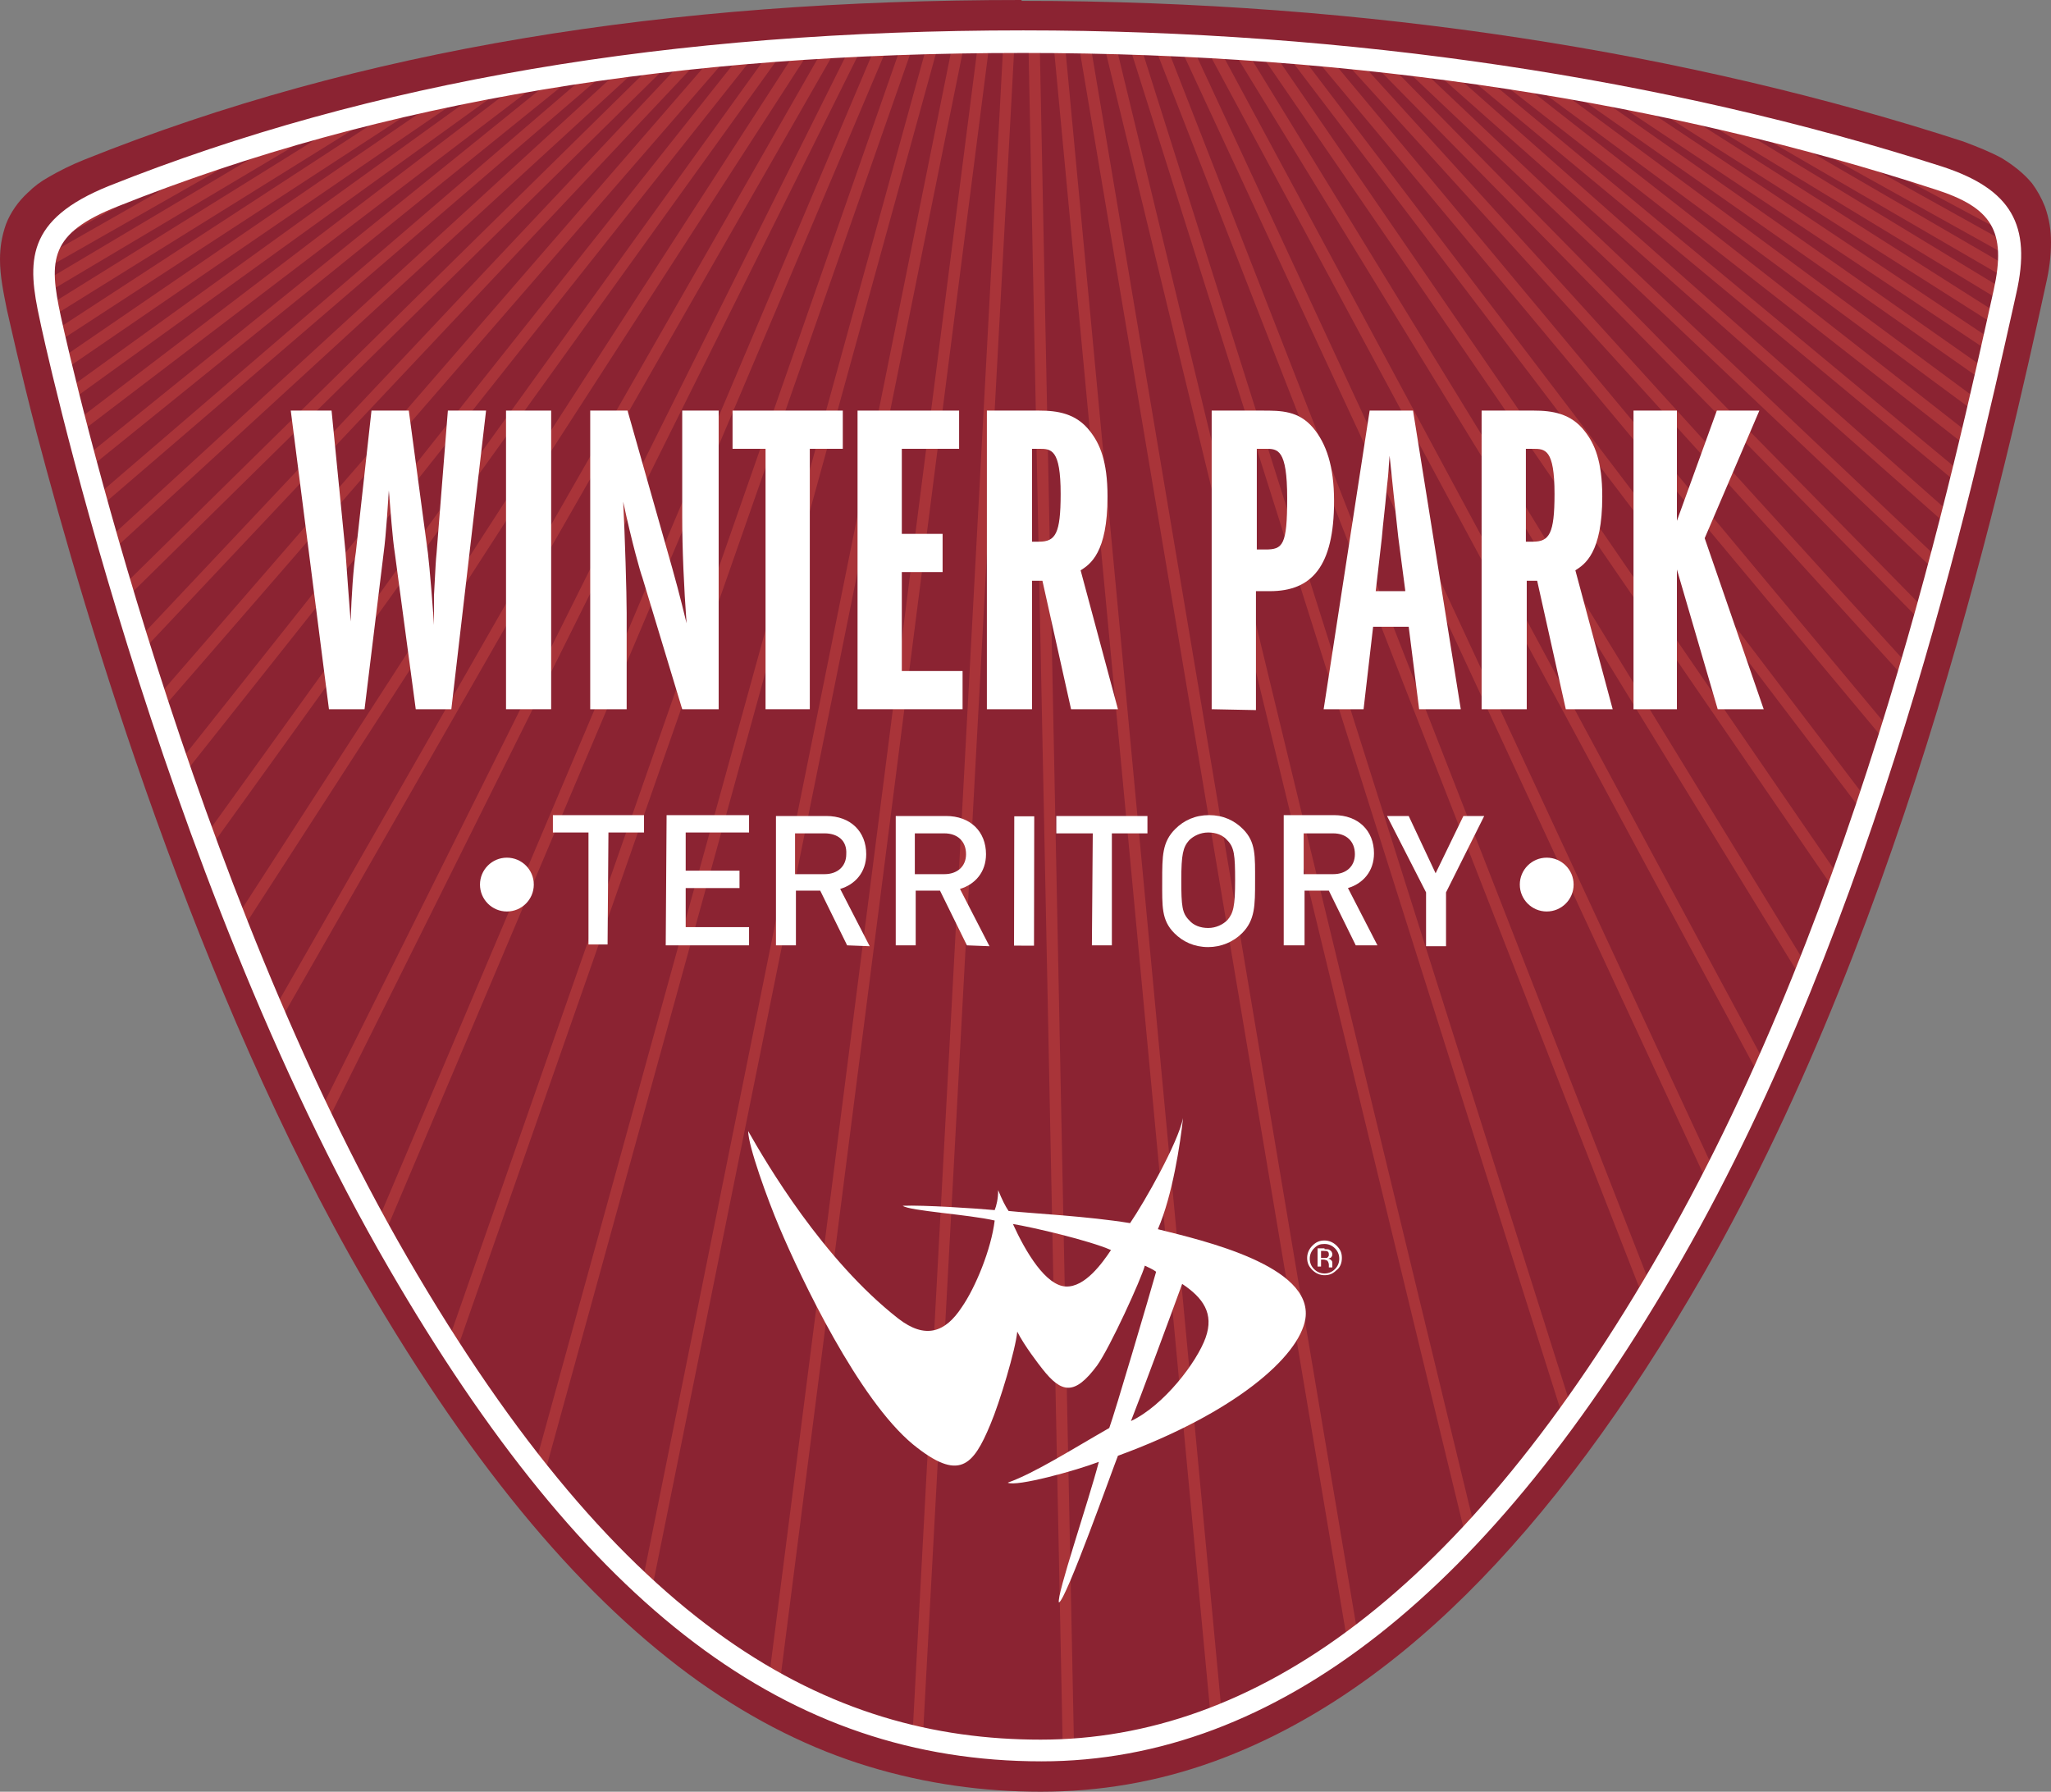 <?xml version="1.0" encoding="utf-8"?>
<!-- Generator: Adobe Illustrator 21.1.0, SVG Export Plug-In . SVG Version: 6.00 Build 0)  -->
<svg version="1.1" id="Layer_1" xmlns="http://www.w3.org/2000/svg" xmlns:xlink="http://www.w3.org/1999/xlink" x="0px" y="0px"
	 viewBox="0 0 236.3 206.4" style="enable-background:new 0 0 236.3 206.4;" xml:space="preserve">
<rect x="0" y="0" width="236.3" height="206.4" fill="#808080" stroke="none"/>
<style type="text/css">
	.st0{fill:#8B2332;}
	.st1{clip-path:url(#SVGID_2_);fill:#A93439;}
	.st2{clip-path:url(#SVGID_4_);fill:#A93439;}
	.st3{clip-path:url(#SVGID_6_);fill:#A93439;}
	.st4{clip-path:url(#SVGID_8_);fill:#A93439;}
	.st5{clip-path:url(#SVGID_10_);fill:#A93439;}
	.st6{clip-path:url(#SVGID_12_);fill:#A93439;}
	.st7{clip-path:url(#SVGID_14_);fill:#A93439;}
	.st8{clip-path:url(#SVGID_16_);fill:#A93439;}
	.st9{clip-path:url(#SVGID_18_);fill:#A93439;}
	.st10{clip-path:url(#SVGID_20_);fill:#A93439;}
	.st11{clip-path:url(#SVGID_22_);fill:#A93439;}
	.st12{clip-path:url(#SVGID_24_);fill:#A93439;}
	.st13{clip-path:url(#SVGID_26_);fill:#A93439;}
	.st14{clip-path:url(#SVGID_28_);fill:#A93439;}
	.st15{clip-path:url(#SVGID_30_);fill:#A93439;}
	.st16{clip-path:url(#SVGID_32_);fill:#A93439;}
	.st17{clip-path:url(#SVGID_34_);fill:#A93439;}
	.st18{clip-path:url(#SVGID_36_);fill:#A93439;}
	.st19{clip-path:url(#SVGID_38_);fill:#A93439;}
	.st20{clip-path:url(#SVGID_40_);fill:#A93439;}
	.st21{clip-path:url(#SVGID_42_);fill:#A93439;}
	.st22{clip-path:url(#SVGID_44_);fill:#A93439;}
	.st23{clip-path:url(#SVGID_46_);fill:#A93439;}
	.st24{clip-path:url(#SVGID_48_);fill:#A93439;}
	.st25{clip-path:url(#SVGID_50_);fill:#A93439;}
	.st26{clip-path:url(#SVGID_52_);fill:#A93439;}
	.st27{clip-path:url(#SVGID_54_);fill:#A93439;}
	.st28{clip-path:url(#SVGID_56_);fill:#A93439;}
	.st29{clip-path:url(#SVGID_58_);fill:#A93439;}
	.st30{clip-path:url(#SVGID_60_);fill:#A93439;}
	.st31{clip-path:url(#SVGID_62_);fill:#A93439;}
	.st32{clip-path:url(#SVGID_64_);fill:#A93439;}
	.st33{clip-path:url(#SVGID_66_);fill:#A93439;}
	.st34{clip-path:url(#SVGID_68_);fill:#A93439;}
	.st35{clip-path:url(#SVGID_70_);fill:#A93439;}
	.st36{clip-path:url(#SVGID_72_);fill:#A93439;}
	.st37{clip-path:url(#SVGID_74_);fill:#A93439;}
	.st38{clip-path:url(#SVGID_76_);fill:#A93439;}
	.st39{clip-path:url(#SVGID_78_);fill:#A93439;}
	.st40{clip-path:url(#SVGID_80_);fill:#A93439;}
	.st41{clip-path:url(#SVGID_82_);fill:#A93439;}
	.st42{clip-path:url(#SVGID_84_);fill:#A93439;}
	.st43{clip-path:url(#SVGID_86_);fill:#A93439;}
	.st44{clip-path:url(#SVGID_88_);fill:#A93439;}
	.st45{clip-path:url(#SVGID_90_);fill:#A93439;}
	.st46{clip-path:url(#SVGID_92_);fill:#A93439;}
	.st47{clip-path:url(#SVGID_94_);fill:#A93439;}
	.st48{clip-path:url(#SVGID_96_);fill:#A93439;}
	.st49{clip-path:url(#SVGID_98_);fill:#A93439;}
	.st50{clip-path:url(#SVGID_100_);fill:#A93439;}
	.st51{clip-path:url(#SVGID_102_);fill:#A93439;}
	.st52{clip-path:url(#SVGID_104_);fill:#A93439;}
	.st53{clip-path:url(#SVGID_106_);fill:#A93439;}
	.st54{clip-path:url(#SVGID_108_);fill:#A93439;}
	.st55{clip-path:url(#SVGID_110_);fill:#A93439;}
	.st56{clip-path:url(#SVGID_112_);fill:#A93439;}
	.st57{fill:#FFFFFF;}
</style>
<g>
	<g>
		<path class="st0" d="M117.5,3.9c39.7,0,76.3,5.9,107.3,16c6.7,2.2,8.5,4.9,7,11.8c-4.5,20.2-15.7,72.1-39,112.9
			c-23.4,40.8-48.1,57.8-73.2,57.8S70.5,189.5,45,145.6C19.6,101.7,5.7,41.4,4.3,34.8c-1.4-6.5-1.4-9.6,6.6-12.8
			C42.2,9.5,77,3.9,117.5,3.9z"/>
		<path class="st0" d="M117.5,3.9v3.9c39.3,0,75.5,5.9,106.1,15.8c1.2,0.4,2.1,0.8,2.8,1.1c0.5,0.3,0.9,0.5,1.1,0.7
			c0.4,0.3,0.5,0.5,0.7,0.8c0.1,0.3,0.2,0.7,0.2,1.5s-0.1,1.8-0.4,3.2v0.2v-0.2c-2.3,10.1-6.2,28-12.4,48.4
			c-6.2,20.4-14.8,43.3-26.2,63.3c-11.5,20.1-23.2,34.1-34.9,43c-5.8,4.5-11.7,7.7-17.5,9.8c-5.8,2.1-11.6,3.1-17.4,3.1
			c-5.9,0-11.7-0.8-17.5-2.5c-8.7-2.7-17.3-7.6-26.2-16s-18.1-20.1-27.5-36.4l0,0C35.9,122,26.1,96.2,19.4,75
			c-3.4-10.6-6-20.1-7.9-27.3S8.5,35.5,8.2,34v-0.1V34c-0.4-1.9-0.6-3.3-0.6-4.2c0-0.6,0.1-0.9,0.1-1.1c0.1-0.2,0.1-0.3,0.3-0.5
			c0.2-0.3,0.6-0.6,1.3-1.1c0.7-0.5,1.8-1,3.2-1.6l0,0C43.3,13.2,77.6,7.7,117.7,7.7V3.9V0C76.9,0,41.6,5.6,9.7,18.4l0,0
			c-1.5,0.6-2.9,1.3-4.1,2c-0.9,0.5-1.7,1.1-2.4,1.8c-1.1,1-2,2.3-2.5,3.6C0.2,27.2,0,28.5,0,29.9c0,1.9,0.4,3.8,0.8,5.8l0,0
			c0.4,1.7,1.5,6.8,3.4,14.1c2.9,11,7.5,27.1,13.8,44.6s14.3,36.5,24,53.2l0,0c12.9,22.2,25.6,36.9,38.5,46.1
			c6.5,4.6,13,7.8,19.6,9.8s13.2,2.9,19.8,2.9c6.7,0,13.4-1.1,20-3.5c9.9-3.6,19.6-9.9,29-19.2c9.4-9.3,18.5-21.5,27.4-37
			c11.9-20.8,20.6-44.2,26.9-64.9c6.3-20.8,10.3-38.9,12.5-49l0,0c0.4-1.7,0.6-3.3,0.6-4.9c0-1.4-0.2-2.7-0.7-4.1
			c-0.4-1-0.9-1.9-1.5-2.7c-1-1.2-2.2-2.1-3.5-2.9c-1.3-0.7-2.8-1.3-4.4-1.9C194.8,6.1,157.8,0.1,117.7,0.1v3.8H117.5z"/>
		<g>
			<g>
				<defs>
					<path id="SVGID_1_" d="M117.9,5.1c39.4,0,75.7,5.9,106.5,15.9c6.6,2.2,8.5,4.9,6.9,11.8c-4.5,20.1-15.6,71.6-38.7,112
						c-23.2,40.4-47.7,57.4-72.6,57.4s-48.8-12.8-74-56.3C20.8,102.2,6.9,42.4,5.5,35.9c-1.4-6.6-1.3-9.6,6.6-12.8
						C43.2,10.6,77.8,5.1,117.9,5.1z"/>
				</defs>
				<clipPath id="SVGID_2_">
					<use xlink:href="#SVGID_1_"  style="overflow:visible;"/>
				</clipPath>
				<polyline class="st1" points="118,-34.7 -371.2,201.6 -370.7,202.7 118.6,-33.6 				"/>
			</g>
			<g>
				<defs>
					<path id="SVGID_3_" d="M117.9,5.1c39.4,0,75.7,5.9,106.5,15.9c6.6,2.2,8.5,4.9,6.9,11.8c-4.5,20.1-15.6,71.6-38.7,112
						c-23.2,40.4-47.7,57.4-72.6,57.4s-48.8-12.8-74-56.3C20.8,102.2,6.9,42.4,5.5,35.9c-1.4-6.6-1.3-9.6,6.6-12.8
						C43.2,10.6,77.8,5.1,117.9,5.1z"/>
				</defs>
				<clipPath id="SVGID_4_">
					<use xlink:href="#SVGID_3_"  style="overflow:visible;"/>
				</clipPath>
				<polyline class="st2" points="118,-34.7 -353.6,203.7 -353,204.9 118.6,-33.6 				"/>
			</g>
			<g>
				<defs>
					<path id="SVGID_5_" d="M117.9,5.1c39.4,0,75.7,5.9,106.5,15.9c6.6,2.2,8.5,4.9,6.9,11.8c-4.5,20.1-15.6,71.6-38.7,112
						c-23.2,40.4-47.7,57.4-72.6,57.4s-48.8-12.8-74-56.3C20.8,102.2,6.9,42.4,5.5,35.9c-1.4-6.6-1.3-9.6,6.6-12.8
						C43.2,10.6,77.8,5.1,117.9,5.1z"/>
				</defs>
				<clipPath id="SVGID_6_">
					<use xlink:href="#SVGID_5_"  style="overflow:visible;"/>
				</clipPath>
				<polyline class="st3" points="118,-34.7 -335.9,203.7 -335.3,204.8 118.6,-33.6 				"/>
			</g>
			<g>
				<defs>
					<path id="SVGID_7_" d="M117.9,5.1c39.4,0,75.7,5.9,106.5,15.9c6.6,2.2,8.5,4.9,6.9,11.8c-4.5,20.1-15.6,71.6-38.7,112
						c-23.2,40.4-47.7,57.4-72.6,57.4s-48.8-12.8-74-56.3C20.8,102.2,6.9,42.4,5.5,35.9c-1.4-6.6-1.3-9.6,6.6-12.8
						C43.2,10.6,77.8,5.1,117.9,5.1z"/>
				</defs>
				<clipPath id="SVGID_8_">
					<use xlink:href="#SVGID_7_"  style="overflow:visible;"/>
				</clipPath>
				<polyline class="st4" points="118,-34.7 -318.3,203.7 -317.7,204.8 118.6,-33.6 				"/>
			</g>
			<g>
				<defs>
					<path id="SVGID_9_" d="M117.9,5.1c39.4,0,75.7,5.9,106.5,15.9c6.6,2.2,8.5,4.9,6.9,11.8c-4.5,20.1-15.6,71.6-38.7,112
						c-23.2,40.4-47.7,57.4-72.6,57.4s-48.8-12.8-74-56.3C20.8,102.2,6.9,42.4,5.5,35.9c-1.4-6.6-1.3-9.6,6.6-12.8
						C43.2,10.6,77.8,5.1,117.9,5.1z"/>
				</defs>
				<clipPath id="SVGID_10_">
					<use xlink:href="#SVGID_9_"  style="overflow:visible;"/>
				</clipPath>
				<polyline class="st5" points="118,-34.7 -300.7,203.7 -300,204.8 118.6,-33.6 				"/>
			</g>
			<g>
				<defs>
					<path id="SVGID_11_" d="M117.9,5.1c39.4,0,75.7,5.9,106.5,15.9c6.6,2.2,8.5,4.9,6.9,11.8c-4.5,20.1-15.6,71.6-38.7,112
						c-23.2,40.4-47.7,57.4-72.6,57.4s-48.8-12.8-74-56.3C20.8,102.2,6.9,42.4,5.5,35.9c-1.4-6.6-1.3-9.6,6.6-12.8
						C43.2,10.6,77.8,5.1,117.9,5.1z"/>
				</defs>
				<clipPath id="SVGID_12_">
					<use xlink:href="#SVGID_11_"  style="overflow:visible;"/>
				</clipPath>
				<polyline class="st6" points="118,-34.7 -283,203.7 -282.4,204.8 118.7,-33.6 				"/>
			</g>
			<g>
				<defs>
					<path id="SVGID_13_" d="M117.9,5.1c39.4,0,75.7,5.9,106.5,15.9c6.6,2.2,8.5,4.9,6.9,11.8c-4.5,20.1-15.6,71.6-38.7,112
						c-23.2,40.4-47.7,57.4-72.6,57.4s-48.8-12.8-74-56.3C20.8,102.2,6.9,42.4,5.5,35.9c-1.4-6.6-1.3-9.6,6.6-12.8
						C43.2,10.6,77.8,5.1,117.9,5.1z"/>
				</defs>
				<clipPath id="SVGID_14_">
					<use xlink:href="#SVGID_13_"  style="overflow:visible;"/>
				</clipPath>
				<polyline class="st7" points="118,-34.7 -265.4,203.7 -264.7,204.8 118.7,-33.6 				"/>
			</g>
			<g>
				<defs>
					<path id="SVGID_15_" d="M117.9,5.1c39.4,0,75.7,5.9,106.5,15.9c6.6,2.2,8.5,4.9,6.9,11.8c-4.5,20.1-15.6,71.6-38.7,112
						c-23.2,40.4-47.7,57.4-72.6,57.4s-48.8-12.8-74-56.3C20.8,102.2,6.9,42.4,5.5,35.9c-1.4-6.6-1.3-9.6,6.6-12.8
						C43.2,10.6,77.8,5.1,117.9,5.1z"/>
				</defs>
				<clipPath id="SVGID_16_">
					<use xlink:href="#SVGID_15_"  style="overflow:visible;"/>
				</clipPath>
				<polyline class="st8" points="118,-34.7 -247.8,203.7 -247.1,204.8 118.7,-33.6 				"/>
			</g>
			<g>
				<defs>
					<path id="SVGID_17_" d="M117.9,5.1c39.4,0,75.7,5.9,106.5,15.9c6.6,2.2,8.5,4.9,6.9,11.8c-4.5,20.1-15.6,71.6-38.7,112
						c-23.2,40.4-47.7,57.4-72.6,57.4s-48.8-12.8-74-56.3C20.8,102.2,6.9,42.4,5.5,35.9c-1.4-6.6-1.3-9.6,6.6-12.8
						C43.2,10.6,77.8,5.1,117.9,5.1z"/>
				</defs>
				<clipPath id="SVGID_18_">
					<use xlink:href="#SVGID_17_"  style="overflow:visible;"/>
				</clipPath>
				<polyline class="st9" points="118,-34.7 -230.1,203.7 -229.4,204.8 118.7,-33.6 				"/>
			</g>
			<g>
				<defs>
					<path id="SVGID_19_" d="M117.9,5.1c39.4,0,75.7,5.9,106.5,15.9c6.6,2.2,8.5,4.9,6.9,11.8c-4.5,20.1-15.6,71.6-38.7,112
						c-23.2,40.4-47.7,57.4-72.6,57.4s-48.8-12.8-74-56.3C20.8,102.2,6.9,42.4,5.5,35.9c-1.4-6.6-1.3-9.6,6.6-12.8
						C43.2,10.6,77.8,5.1,117.9,5.1z"/>
				</defs>
				<clipPath id="SVGID_20_">
					<use xlink:href="#SVGID_19_"  style="overflow:visible;"/>
				</clipPath>
				<polyline class="st10" points="118,-34.7 -212.5,203.8 -211.7,204.8 118.7,-33.6 				"/>
			</g>
			<g>
				<defs>
					<path id="SVGID_21_" d="M117.9,5.1c39.4,0,75.7,5.9,106.5,15.9c6.6,2.2,8.5,4.9,6.9,11.8c-4.5,20.1-15.6,71.6-38.7,112
						c-23.2,40.4-47.7,57.4-72.6,57.4s-48.8-12.8-74-56.3C20.8,102.2,6.9,42.4,5.5,35.9c-1.4-6.6-1.3-9.6,6.6-12.8
						C43.2,10.6,77.8,5.1,117.9,5.1z"/>
				</defs>
				<clipPath id="SVGID_22_">
					<use xlink:href="#SVGID_21_"  style="overflow:visible;"/>
				</clipPath>
				<polyline class="st11" points="117.9,-34.7 -194.9,203.8 -194.1,204.8 118.7,-33.6 				"/>
			</g>
			<g>
				<defs>
					<path id="SVGID_23_" d="M117.9,5.1c39.4,0,75.7,5.9,106.5,15.9c6.6,2.2,8.5,4.9,6.9,11.8c-4.5,20.1-15.6,71.6-38.7,112
						c-23.2,40.4-47.7,57.4-72.6,57.4s-48.8-12.8-74-56.3C20.8,102.2,6.9,42.4,5.5,35.9c-1.4-6.6-1.3-9.6,6.6-12.8
						C43.2,10.6,77.8,5.1,117.9,5.1z"/>
				</defs>
				<clipPath id="SVGID_24_">
					<use xlink:href="#SVGID_23_"  style="overflow:visible;"/>
				</clipPath>
				<polyline class="st12" points="117.9,-34.7 -177.2,203.8 -176.4,204.8 118.7,-33.7 				"/>
			</g>
			<g>
				<defs>
					<path id="SVGID_25_" d="M117.9,5.1c39.4,0,75.7,5.9,106.5,15.9c6.6,2.2,8.5,4.9,6.9,11.8c-4.5,20.1-15.6,71.6-38.7,112
						c-23.2,40.4-47.7,57.4-72.6,57.4s-48.8-12.8-74-56.3C20.8,102.2,6.9,42.4,5.5,35.9c-1.4-6.6-1.3-9.6,6.6-12.8
						C43.2,10.6,77.8,5.1,117.9,5.1z"/>
				</defs>
				<clipPath id="SVGID_26_">
					<use xlink:href="#SVGID_25_"  style="overflow:visible;"/>
				</clipPath>
				<polyline class="st13" points="117.9,-34.6 -159.6,203.8 -158.8,204.8 118.7,-33.7 				"/>
			</g>
			<g>
				<defs>
					<path id="SVGID_27_" d="M117.9,5.1c39.4,0,75.7,5.9,106.5,15.9c6.6,2.2,8.5,4.9,6.9,11.8c-4.5,20.1-15.6,71.6-38.7,112
						c-23.2,40.4-47.7,57.4-72.6,57.4s-48.8-12.8-74-56.3C20.8,102.2,6.9,42.4,5.5,35.9c-1.4-6.6-1.3-9.6,6.6-12.8
						C43.2,10.6,77.8,5.1,117.9,5.1z"/>
				</defs>
				<clipPath id="SVGID_28_">
					<use xlink:href="#SVGID_27_"  style="overflow:visible;"/>
				</clipPath>
				<polyline class="st14" points="117.9,-34.6 -142,203.8 -141.1,204.8 118.8,-33.7 				"/>
			</g>
			<g>
				<defs>
					<path id="SVGID_29_" d="M117.9,5.1c39.4,0,75.7,5.9,106.5,15.9c6.6,2.2,8.5,4.9,6.9,11.8c-4.5,20.1-15.6,71.6-38.7,112
						c-23.2,40.4-47.7,57.4-72.6,57.4s-48.8-12.8-74-56.3C20.8,102.2,6.9,42.4,5.5,35.9c-1.4-6.6-1.3-9.6,6.6-12.8
						C43.2,10.6,77.8,5.1,117.9,5.1z"/>
				</defs>
				<clipPath id="SVGID_30_">
					<use xlink:href="#SVGID_29_"  style="overflow:visible;"/>
				</clipPath>
				<polyline class="st15" points="117.9,-34.6 -124.3,203.8 -123.4,204.7 118.8,-33.7 				"/>
			</g>
			<g>
				<defs>
					<path id="SVGID_31_" d="M117.9,5.1c39.4,0,75.7,5.9,106.5,15.9c6.6,2.2,8.5,4.9,6.9,11.8c-4.5,20.1-15.6,71.6-38.7,112
						c-23.2,40.4-47.7,57.4-72.6,57.4s-48.8-12.8-74-56.3C20.8,102.2,6.9,42.4,5.5,35.9c-1.4-6.6-1.3-9.6,6.6-12.8
						C43.2,10.6,77.8,5.1,117.9,5.1z"/>
				</defs>
				<clipPath id="SVGID_32_">
					<use xlink:href="#SVGID_31_"  style="overflow:visible;"/>
				</clipPath>
				<polyline class="st16" points="117.9,-34.6 -106.7,203.8 -105.8,204.7 118.8,-33.7 				"/>
			</g>
			<g>
				<defs>
					<path id="SVGID_33_" d="M117.9,5.1c39.4,0,75.7,5.9,106.5,15.9c6.6,2.2,8.5,4.9,6.9,11.8c-4.5,20.1-15.6,71.6-38.7,112
						c-23.2,40.4-47.7,57.4-72.6,57.4s-48.8-12.8-74-56.3C20.8,102.2,6.9,42.4,5.5,35.9c-1.4-6.6-1.3-9.6,6.6-12.8
						C43.2,10.6,77.8,5.1,117.9,5.1z"/>
				</defs>
				<clipPath id="SVGID_34_">
					<use xlink:href="#SVGID_33_"  style="overflow:visible;"/>
				</clipPath>
				<polyline class="st17" points="117.8,-34.6 -89.1,203.9 -88.1,204.7 118.8,-33.7 				"/>
			</g>
			<g>
				<defs>
					<path id="SVGID_35_" d="M117.9,5.1c39.4,0,75.7,5.9,106.5,15.9c6.6,2.2,8.5,4.9,6.9,11.8c-4.5,20.1-15.6,71.6-38.7,112
						c-23.2,40.4-47.7,57.4-72.6,57.4s-48.8-12.8-74-56.3C20.8,102.2,6.9,42.4,5.5,35.9c-1.4-6.6-1.3-9.6,6.6-12.8
						C43.2,10.6,77.8,5.1,117.9,5.1z"/>
				</defs>
				<clipPath id="SVGID_36_">
					<use xlink:href="#SVGID_35_"  style="overflow:visible;"/>
				</clipPath>
				<polyline class="st18" points="117.8,-34.6 -71.5,203.9 -70.5,204.7 118.8,-33.8 				"/>
			</g>
			<g>
				<defs>
					<path id="SVGID_37_" d="M117.9,5.1c39.4,0,75.7,5.9,106.5,15.9c6.6,2.2,8.5,4.9,6.9,11.8c-4.5,20.1-15.6,71.6-38.7,112
						c-23.2,40.4-47.7,57.4-72.6,57.4s-48.8-12.8-74-56.3C20.8,102.2,6.9,42.4,5.5,35.9c-1.4-6.6-1.3-9.6,6.6-12.8
						C43.2,10.6,77.8,5.1,117.9,5.1z"/>
				</defs>
				<clipPath id="SVGID_38_">
					<use xlink:href="#SVGID_37_"  style="overflow:visible;"/>
				</clipPath>
				<polyline class="st19" points="117.8,-34.5 -53.8,203.9 -52.8,204.7 118.8,-33.8 				"/>
			</g>
			<g>
				<defs>
					<path id="SVGID_39_" d="M117.9,5.1c39.4,0,75.7,5.9,106.5,15.9c6.6,2.2,8.5,4.9,6.9,11.8c-4.5,20.1-15.6,71.6-38.7,112
						c-23.2,40.4-47.7,57.4-72.6,57.4s-48.8-12.8-74-56.3C20.8,102.2,6.9,42.4,5.5,35.9c-1.4-6.6-1.3-9.6,6.6-12.8
						C43.2,10.6,77.8,5.1,117.9,5.1z"/>
				</defs>
				<clipPath id="SVGID_40_">
					<use xlink:href="#SVGID_39_"  style="overflow:visible;"/>
				</clipPath>
				<polyline class="st20" points="117.8,-34.5 -36.2,203.9 -35.1,204.6 118.9,-33.8 				"/>
			</g>
			<g>
				<defs>
					<path id="SVGID_41_" d="M117.9,5.1c39.4,0,75.7,5.9,106.5,15.9c6.6,2.2,8.5,4.9,6.9,11.8c-4.5,20.1-15.6,71.6-38.7,112
						c-23.2,40.4-47.7,57.4-72.6,57.4s-48.8-12.8-74-56.3C20.8,102.2,6.9,42.4,5.5,35.9c-1.4-6.6-1.3-9.6,6.6-12.8
						C43.2,10.6,77.8,5.1,117.9,5.1z"/>
				</defs>
				<clipPath id="SVGID_42_">
					<use xlink:href="#SVGID_41_"  style="overflow:visible;"/>
				</clipPath>
				<polyline class="st21" points="117.8,-34.5 -18.6,204 -17.5,204.6 118.9,-33.8 				"/>
			</g>
			<g>
				<defs>
					<path id="SVGID_43_" d="M117.9,5.1c39.4,0,75.7,5.9,106.5,15.9c6.6,2.2,8.5,4.9,6.9,11.8c-4.5,20.1-15.6,71.6-38.7,112
						c-23.2,40.4-47.7,57.4-72.6,57.4s-48.8-12.8-74-56.3C20.8,102.2,6.9,42.4,5.5,35.9c-1.4-6.6-1.3-9.6,6.6-12.8
						C43.2,10.6,77.8,5.1,117.9,5.1z"/>
				</defs>
				<clipPath id="SVGID_44_">
					<use xlink:href="#SVGID_43_"  style="overflow:visible;"/>
				</clipPath>
				<polyline class="st22" points="117.8,-34.4 -1,204 0.2,204.6 118.9,-33.9 				"/>
			</g>
			<g>
				<defs>
					<path id="SVGID_45_" d="M117.9,5.1c39.4,0,75.7,5.9,106.5,15.9c6.6,2.2,8.5,4.9,6.9,11.8c-4.5,20.1-15.6,71.6-38.7,112
						c-23.2,40.4-47.7,57.4-72.6,57.4s-48.8-12.8-74-56.3C20.8,102.2,6.9,42.4,5.5,35.9c-1.4-6.6-1.3-9.6,6.6-12.8
						C43.2,10.6,77.8,5.1,117.9,5.1z"/>
				</defs>
				<clipPath id="SVGID_46_">
					<use xlink:href="#SVGID_45_"  style="overflow:visible;"/>
				</clipPath>
				<polyline class="st23" points="117.7,-34.4 16.7,204 17.9,204.5 118.9,-33.9 				"/>
			</g>
			<g>
				<defs>
					<path id="SVGID_47_" d="M117.9,5.1c39.4,0,75.7,5.9,106.5,15.9c6.6,2.2,8.5,4.9,6.9,11.8c-4.5,20.1-15.6,71.6-38.7,112
						c-23.2,40.4-47.7,57.4-72.6,57.4s-48.8-12.8-74-56.3C20.8,102.2,6.9,42.4,5.5,35.9c-1.4-6.6-1.3-9.6,6.6-12.8
						C43.2,10.6,77.8,5.1,117.9,5.1z"/>
				</defs>
				<clipPath id="SVGID_48_">
					<use xlink:href="#SVGID_47_"  style="overflow:visible;"/>
				</clipPath>
				<polyline class="st24" points="117.7,-34.4 34.3,204.1 35.5,204.5 118.9,-33.9 				"/>
			</g>
			<g>
				<defs>
					<path id="SVGID_49_" d="M117.9,5.1c39.4,0,75.7,5.9,106.5,15.9c6.6,2.2,8.5,4.9,6.9,11.8c-4.5,20.1-15.6,71.6-38.7,112
						c-23.2,40.4-47.7,57.4-72.6,57.4s-48.8-12.8-74-56.3C20.8,102.2,6.9,42.4,5.5,35.9c-1.4-6.6-1.3-9.6,6.6-12.8
						C43.2,10.6,77.8,5.1,117.9,5.1z"/>
				</defs>
				<clipPath id="SVGID_50_">
					<use xlink:href="#SVGID_49_"  style="overflow:visible;"/>
				</clipPath>
				<polyline class="st25" points="117.7,-34.3 51.9,204.1 53.2,204.4 118.9,-34 				"/>
			</g>
			<g>
				<defs>
					<path id="SVGID_51_" d="M117.9,5.1c39.4,0,75.7,5.9,106.5,15.9c6.6,2.2,8.5,4.9,6.9,11.8c-4.5,20.1-15.6,71.6-38.7,112
						c-23.2,40.4-47.7,57.4-72.6,57.4s-48.8-12.8-74-56.3C20.8,102.2,6.9,42.4,5.5,35.9c-1.4-6.6-1.3-9.6,6.6-12.8
						C43.2,10.6,77.8,5.1,117.9,5.1z"/>
				</defs>
				<clipPath id="SVGID_52_">
					<use xlink:href="#SVGID_51_"  style="overflow:visible;"/>
				</clipPath>
				<polyline class="st26" points="117.7,-34.3 69.6,204.1 70.8,204.4 119,-34 				"/>
			</g>
			<g>
				<defs>
					<path id="SVGID_53_" d="M117.9,5.1c39.4,0,75.7,5.9,106.5,15.9c6.6,2.2,8.5,4.9,6.9,11.8c-4.5,20.1-15.6,71.6-38.7,112
						c-23.2,40.4-47.7,57.4-72.6,57.4s-48.8-12.8-74-56.3C20.8,102.2,6.9,42.4,5.5,35.9c-1.4-6.6-1.3-9.6,6.6-12.8
						C43.2,10.6,77.8,5.1,117.9,5.1z"/>
				</defs>
				<clipPath id="SVGID_54_">
					<use xlink:href="#SVGID_53_"  style="overflow:visible;"/>
				</clipPath>
				<polyline class="st27" points="117.7,-34.2 87.2,204.2 88.5,204.4 119,-34.1 				"/>
			</g>
			<g>
				<defs>
					<path id="SVGID_55_" d="M117.9,5.1c39.4,0,75.7,5.9,106.5,15.9c6.6,2.2,8.5,4.9,6.9,11.8c-4.5,20.1-15.6,71.6-38.7,112
						c-23.2,40.4-47.7,57.4-72.6,57.4s-48.8-12.8-74-56.3C20.8,102.2,6.9,42.4,5.5,35.9c-1.4-6.6-1.3-9.6,6.6-12.8
						C43.2,10.6,77.8,5.1,117.9,5.1z"/>
				</defs>
				<clipPath id="SVGID_56_">
					<use xlink:href="#SVGID_55_"  style="overflow:visible;"/>
				</clipPath>
				<polyline class="st28" points="117.7,-34.2 104.9,204.2 106.1,204.3 119,-34.1 				"/>
			</g>
			<g>
				<defs>
					<path id="SVGID_57_" d="M117.9,5.1c39.4,0,75.7,5.9,106.5,15.9c6.6,2.2,8.5,4.9,6.9,11.8c-4.5,20.1-15.6,71.6-38.7,112
						c-23.2,40.4-47.7,57.4-72.6,57.4s-48.8-12.8-74-56.3C20.8,102.2,6.9,42.4,5.5,35.9c-1.4-6.6-1.3-9.6,6.6-12.8
						C43.2,10.6,77.8,5.1,117.9,5.1z"/>
				</defs>
				<clipPath id="SVGID_58_">
					<use xlink:href="#SVGID_57_"  style="overflow:visible;"/>
				</clipPath>
				<polyline class="st29" points="117.7,-34.1 122.5,204.3 123.8,204.3 119,-34.2 				"/>
			</g>
			<g>
				<defs>
					<path id="SVGID_59_" d="M117.9,5.1c39.4,0,75.7,5.9,106.5,15.9c6.6,2.2,8.5,4.9,6.9,11.8c-4.5,20.1-15.6,71.6-38.7,112
						c-23.2,40.4-47.7,57.4-72.6,57.4s-48.8-12.8-74-56.3C20.8,102.2,6.9,42.4,5.5,35.9c-1.4-6.6-1.3-9.6,6.6-12.8
						C43.2,10.6,77.8,5.1,117.9,5.1z"/>
				</defs>
				<clipPath id="SVGID_60_">
					<use xlink:href="#SVGID_59_"  style="overflow:visible;"/>
				</clipPath>
				<polyline class="st30" points="117.7,-34.1 140.1,204.3 141.4,204.2 119,-34.2 				"/>
			</g>
			<g>
				<defs>
					<path id="SVGID_61_" d="M117.9,5.1c39.4,0,75.7,5.9,106.5,15.9c6.6,2.2,8.5,4.9,6.9,11.8c-4.5,20.1-15.6,71.6-38.7,112
						c-23.2,40.4-47.7,57.4-72.6,57.4s-48.8-12.8-74-56.3C20.8,102.2,6.9,42.4,5.5,35.9c-1.4-6.6-1.3-9.6,6.6-12.8
						C43.2,10.6,77.8,5.1,117.9,5.1z"/>
				</defs>
				<clipPath id="SVGID_62_">
					<use xlink:href="#SVGID_61_"  style="overflow:visible;"/>
				</clipPath>
				<polyline class="st31" points="117.7,-34 157.8,204.4 159.1,204.2 119,-34.3 				"/>
			</g>
			<g>
				<defs>
					<path id="SVGID_63_" d="M117.9,5.1c39.4,0,75.7,5.9,106.5,15.9c6.6,2.2,8.5,4.9,6.9,11.8c-4.5,20.1-15.6,71.6-38.7,112
						c-23.2,40.4-47.7,57.4-72.6,57.4s-48.8-12.8-74-56.3C20.8,102.2,6.9,42.4,5.5,35.9c-1.4-6.6-1.3-9.6,6.6-12.8
						C43.2,10.6,77.8,5.1,117.9,5.1z"/>
				</defs>
				<clipPath id="SVGID_64_">
					<use xlink:href="#SVGID_63_"  style="overflow:visible;"/>
				</clipPath>
				<polyline class="st32" points="117.7,-34 175.5,204.4 176.7,204.1 119,-34.3 				"/>
			</g>
			<g>
				<defs>
					<path id="SVGID_65_" d="M117.9,5.1c39.4,0,75.7,5.9,106.5,15.9c6.6,2.2,8.5,4.9,6.9,11.8c-4.5,20.1-15.6,71.6-38.7,112
						c-23.2,40.4-47.7,57.4-72.6,57.4s-48.8-12.8-74-56.3C20.8,102.2,6.9,42.4,5.5,35.9c-1.4-6.6-1.3-9.6,6.6-12.8
						C43.2,10.6,77.8,5.1,117.9,5.1z"/>
				</defs>
				<clipPath id="SVGID_66_">
					<use xlink:href="#SVGID_65_"  style="overflow:visible;"/>
				</clipPath>
				<polyline class="st33" points="117.7,-34 193.1,204.5 194.3,204.1 118.9,-34.3 				"/>
			</g>
			<g>
				<defs>
					<path id="SVGID_67_" d="M117.9,5.1c39.4,0,75.7,5.9,106.5,15.9c6.6,2.2,8.5,4.9,6.9,11.8c-4.5,20.1-15.6,71.6-38.7,112
						c-23.2,40.4-47.7,57.4-72.6,57.4s-48.8-12.8-74-56.3C20.8,102.2,6.9,42.4,5.5,35.9c-1.4-6.6-1.3-9.6,6.6-12.8
						C43.2,10.6,77.8,5.1,117.9,5.1z"/>
				</defs>
				<clipPath id="SVGID_68_">
					<use xlink:href="#SVGID_67_"  style="overflow:visible;"/>
				</clipPath>
				<polyline class="st34" points="117.7,-33.9 210.8,204.5 212,204 118.9,-34.4 				"/>
			</g>
			<g>
				<defs>
					<path id="SVGID_69_" d="M117.9,5.1c39.4,0,75.7,5.9,106.5,15.9c6.6,2.2,8.5,4.9,6.9,11.8c-4.5,20.1-15.6,71.6-38.7,112
						c-23.2,40.4-47.7,57.4-72.6,57.4s-48.8-12.8-74-56.3C20.8,102.2,6.9,42.4,5.5,35.9c-1.4-6.6-1.3-9.6,6.6-12.8
						C43.2,10.6,77.8,5.1,117.9,5.1z"/>
				</defs>
				<clipPath id="SVGID_70_">
					<use xlink:href="#SVGID_69_"  style="overflow:visible;"/>
				</clipPath>
				<polyline class="st35" points="117.7,-33.9 228.4,204.5 229.6,204 118.9,-34.4 				"/>
			</g>
			<g>
				<defs>
					<path id="SVGID_71_" d="M117.9,5.1c39.4,0,75.7,5.9,106.5,15.9c6.6,2.2,8.5,4.9,6.9,11.8c-4.5,20.1-15.6,71.6-38.7,112
						c-23.2,40.4-47.7,57.4-72.6,57.4s-48.8-12.8-74-56.3C20.8,102.2,6.9,42.4,5.5,35.9c-1.4-6.6-1.3-9.6,6.6-12.8
						C43.2,10.6,77.8,5.1,117.9,5.1z"/>
				</defs>
				<clipPath id="SVGID_72_">
					<use xlink:href="#SVGID_71_"  style="overflow:visible;"/>
				</clipPath>
				<polyline class="st36" points="117.8,-33.8 246.1,204.6 247.2,204 118.9,-34.5 				"/>
			</g>
			<g>
				<defs>
					<path id="SVGID_73_" d="M117.9,5.1c39.4,0,75.7,5.9,106.5,15.9c6.6,2.2,8.5,4.9,6.9,11.8c-4.5,20.1-15.6,71.6-38.7,112
						c-23.2,40.4-47.7,57.4-72.6,57.4s-48.8-12.8-74-56.3C20.8,102.2,6.9,42.4,5.5,35.9c-1.4-6.6-1.3-9.6,6.6-12.8
						C43.2,10.6,77.8,5.1,117.9,5.1z"/>
				</defs>
				<clipPath id="SVGID_74_">
					<use xlink:href="#SVGID_73_"  style="overflow:visible;"/>
				</clipPath>
				<polyline class="st37" points="117.8,-33.8 263.8,204.6 264.9,203.9 118.9,-34.5 				"/>
			</g>
			<g>
				<defs>
					<path id="SVGID_75_" d="M117.9,5.1c39.4,0,75.7,5.9,106.5,15.9c6.6,2.2,8.5,4.9,6.9,11.8c-4.5,20.1-15.6,71.6-38.7,112
						c-23.2,40.4-47.7,57.4-72.6,57.4s-48.8-12.8-74-56.3C20.8,102.2,6.9,42.4,5.5,35.9c-1.4-6.6-1.3-9.6,6.6-12.8
						C43.2,10.6,77.8,5.1,117.9,5.1z"/>
				</defs>
				<clipPath id="SVGID_76_">
					<use xlink:href="#SVGID_75_"  style="overflow:visible;"/>
				</clipPath>
				<polyline class="st38" points="117.8,-33.8 281.4,204.6 282.5,203.9 118.9,-34.5 				"/>
			</g>
			<g>
				<defs>
					<path id="SVGID_77_" d="M117.9,5.1c39.4,0,75.7,5.9,106.5,15.9c6.6,2.2,8.5,4.9,6.9,11.8c-4.5,20.1-15.6,71.6-38.7,112
						c-23.2,40.4-47.7,57.4-72.6,57.4s-48.8-12.8-74-56.3C20.8,102.2,6.9,42.4,5.5,35.9c-1.4-6.6-1.3-9.6,6.6-12.8
						C43.2,10.6,77.8,5.1,117.9,5.1z"/>
				</defs>
				<clipPath id="SVGID_78_">
					<use xlink:href="#SVGID_77_"  style="overflow:visible;"/>
				</clipPath>
				<polyline class="st39" points="117.8,-33.8 299.1,204.7 300.1,203.9 118.8,-34.5 				"/>
			</g>
			<g>
				<defs>
					<path id="SVGID_79_" d="M117.9,5.1c39.4,0,75.7,5.9,106.5,15.9c6.6,2.2,8.5,4.9,6.9,11.8c-4.5,20.1-15.6,71.6-38.7,112
						c-23.2,40.4-47.7,57.4-72.6,57.4s-48.8-12.8-74-56.3C20.8,102.2,6.9,42.4,5.5,35.9c-1.4-6.6-1.3-9.6,6.6-12.8
						C43.2,10.6,77.8,5.1,117.9,5.1z"/>
				</defs>
				<clipPath id="SVGID_80_">
					<use xlink:href="#SVGID_79_"  style="overflow:visible;"/>
				</clipPath>
				<polyline class="st40" points="117.8,-33.7 316.8,204.7 317.7,203.9 118.8,-34.6 				"/>
			</g>
			<g>
				<defs>
					<path id="SVGID_81_" d="M117.9,5.1c39.4,0,75.7,5.9,106.5,15.9c6.6,2.2,8.5,4.9,6.9,11.8c-4.5,20.1-15.6,71.6-38.7,112
						c-23.2,40.4-47.7,57.4-72.6,57.4s-48.8-12.8-74-56.3C20.8,102.2,6.9,42.4,5.5,35.9c-1.4-6.6-1.3-9.6,6.6-12.8
						C43.2,10.6,77.8,5.1,117.9,5.1z"/>
				</defs>
				<clipPath id="SVGID_82_">
					<use xlink:href="#SVGID_81_"  style="overflow:visible;"/>
				</clipPath>
				<polyline class="st41" points="117.9,-33.7 334.4,204.7 335.4,203.8 118.8,-34.6 				"/>
			</g>
			<g>
				<defs>
					<path id="SVGID_83_" d="M117.9,5.1c39.4,0,75.7,5.9,106.5,15.9c6.6,2.2,8.5,4.9,6.9,11.8c-4.5,20.1-15.6,71.6-38.7,112
						c-23.2,40.4-47.7,57.4-72.6,57.4s-48.8-12.8-74-56.3C20.8,102.2,6.9,42.4,5.5,35.9c-1.4-6.6-1.3-9.6,6.6-12.8
						C43.2,10.6,77.8,5.1,117.9,5.1z"/>
				</defs>
				<clipPath id="SVGID_84_">
					<use xlink:href="#SVGID_83_"  style="overflow:visible;"/>
				</clipPath>
				<polyline class="st42" points="117.9,-33.7 352.1,204.7 353,203.8 118.8,-34.6 				"/>
			</g>
			<g>
				<defs>
					<path id="SVGID_85_" d="M117.9,5.1c39.4,0,75.7,5.9,106.5,15.9c6.6,2.2,8.5,4.9,6.9,11.8c-4.5,20.1-15.6,71.6-38.7,112
						c-23.2,40.4-47.7,57.4-72.6,57.4s-48.8-12.8-74-56.3C20.8,102.2,6.9,42.4,5.5,35.9c-1.4-6.6-1.3-9.6,6.6-12.8
						C43.2,10.6,77.8,5.1,117.9,5.1z"/>
				</defs>
				<clipPath id="SVGID_86_">
					<use xlink:href="#SVGID_85_"  style="overflow:visible;"/>
				</clipPath>
				<polyline class="st43" points="117.9,-33.7 369.7,204.7 370.6,203.8 118.8,-34.6 				"/>
			</g>
			<g>
				<defs>
					<path id="SVGID_87_" d="M117.9,5.1c39.4,0,75.7,5.9,106.5,15.9c6.6,2.2,8.5,4.9,6.9,11.8c-4.5,20.1-15.6,71.6-38.7,112
						c-23.2,40.4-47.7,57.4-72.6,57.4s-48.8-12.8-74-56.3C20.8,102.2,6.9,42.4,5.5,35.9c-1.4-6.6-1.3-9.6,6.6-12.8
						C43.2,10.6,77.8,5.1,117.9,5.1z"/>
				</defs>
				<clipPath id="SVGID_88_">
					<use xlink:href="#SVGID_87_"  style="overflow:visible;"/>
				</clipPath>
				<polyline class="st44" points="117.9,-33.7 387.4,204.8 388.2,203.8 118.8,-34.6 				"/>
			</g>
			<g>
				<defs>
					<path id="SVGID_89_" d="M117.9,5.1c39.4,0,75.7,5.9,106.5,15.9c6.6,2.2,8.5,4.9,6.9,11.8c-4.5,20.1-15.6,71.6-38.7,112
						c-23.2,40.4-47.7,57.4-72.6,57.4s-48.8-12.8-74-56.3C20.8,102.2,6.9,42.4,5.5,35.9c-1.4-6.6-1.3-9.6,6.6-12.8
						C43.2,10.6,77.8,5.1,117.9,5.1z"/>
				</defs>
				<clipPath id="SVGID_90_">
					<use xlink:href="#SVGID_89_"  style="overflow:visible;"/>
				</clipPath>
				<polyline class="st45" points="117.9,-33.7 405.1,204.8 405.9,203.8 118.7,-34.6 				"/>
			</g>
			<g>
				<defs>
					<path id="SVGID_91_" d="M117.9,5.1c39.4,0,75.7,5.9,106.5,15.9c6.6,2.2,8.5,4.9,6.9,11.8c-4.5,20.1-15.6,71.6-38.7,112
						c-23.2,40.4-47.7,57.4-72.6,57.4s-48.8-12.8-74-56.3C20.8,102.2,6.9,42.4,5.5,35.9c-1.4-6.6-1.3-9.6,6.6-12.8
						C43.2,10.6,77.8,5.1,117.9,5.1z"/>
				</defs>
				<clipPath id="SVGID_92_">
					<use xlink:href="#SVGID_91_"  style="overflow:visible;"/>
				</clipPath>
				<polyline class="st46" points="117.9,-33.6 422.7,204.8 423.5,203.8 118.7,-34.7 				"/>
			</g>
			<g>
				<defs>
					<path id="SVGID_93_" d="M117.9,5.1c39.4,0,75.7,5.9,106.5,15.9c6.6,2.2,8.5,4.9,6.9,11.8c-4.5,20.1-15.6,71.6-38.7,112
						c-23.2,40.4-47.7,57.4-72.6,57.4s-48.8-12.8-74-56.3C20.8,102.2,6.9,42.4,5.5,35.9c-1.4-6.6-1.3-9.6,6.6-12.8
						C43.2,10.6,77.8,5.1,117.9,5.1z"/>
				</defs>
				<clipPath id="SVGID_94_">
					<use xlink:href="#SVGID_93_"  style="overflow:visible;"/>
				</clipPath>
				<polyline class="st47" points="117.9,-33.6 440.4,204.8 441.1,203.8 118.7,-34.7 				"/>
			</g>
			<g>
				<defs>
					<path id="SVGID_95_" d="M117.9,5.1c39.4,0,75.7,5.9,106.5,15.9c6.6,2.2,8.5,4.9,6.9,11.8c-4.5,20.1-15.6,71.6-38.7,112
						c-23.2,40.4-47.7,57.4-72.6,57.4s-48.8-12.8-74-56.3C20.8,102.2,6.9,42.4,5.5,35.9c-1.4-6.6-1.3-9.6,6.6-12.8
						C43.2,10.6,77.8,5.1,117.9,5.1z"/>
				</defs>
				<clipPath id="SVGID_96_">
					<use xlink:href="#SVGID_95_"  style="overflow:visible;"/>
				</clipPath>
				<polyline class="st48" points="118,-33.6 458,204.8 458.8,203.8 118.7,-34.7 				"/>
			</g>
			<g>
				<defs>
					<path id="SVGID_97_" d="M117.9,5.1c39.4,0,75.7,5.9,106.5,15.9c6.6,2.2,8.5,4.9,6.9,11.8c-4.5,20.1-15.6,71.6-38.7,112
						c-23.2,40.4-47.7,57.4-72.6,57.4s-48.8-12.8-74-56.3C20.8,102.2,6.9,42.4,5.5,35.9c-1.4-6.6-1.3-9.6,6.6-12.8
						C43.2,10.6,77.8,5.1,117.9,5.1z"/>
				</defs>
				<clipPath id="SVGID_98_">
					<use xlink:href="#SVGID_97_"  style="overflow:visible;"/>
				</clipPath>
				<polyline class="st49" points="118,-33.6 475.7,204.8 476.4,203.7 118.7,-34.7 				"/>
			</g>
			<g>
				<defs>
					<path id="SVGID_99_" d="M117.9,5.1c39.4,0,75.7,5.9,106.5,15.9c6.6,2.2,8.5,4.9,6.9,11.8c-4.5,20.1-15.6,71.6-38.7,112
						c-23.2,40.4-47.7,57.4-72.6,57.4s-48.8-12.8-74-56.3C20.8,102.2,6.9,42.4,5.5,35.9c-1.4-6.6-1.3-9.6,6.6-12.8
						C43.2,10.6,77.8,5.1,117.9,5.1z"/>
				</defs>
				<clipPath id="SVGID_100_">
					<use xlink:href="#SVGID_99_"  style="overflow:visible;"/>
				</clipPath>
				<polyline class="st50" points="118,-33.6 493.4,204.8 494,203.7 118.7,-34.7 				"/>
			</g>
			<g>
				<defs>
					<path id="SVGID_101_" d="M117.9,5.1c39.4,0,75.7,5.9,106.5,15.9c6.6,2.2,8.5,4.9,6.9,11.8c-4.5,20.1-15.6,71.6-38.7,112
						c-23.2,40.4-47.7,57.4-72.6,57.4s-48.8-12.8-74-56.3C20.8,102.2,6.9,42.4,5.5,35.9c-1.4-6.6-1.3-9.6,6.6-12.8
						C43.2,10.6,77.8,5.1,117.9,5.1z"/>
				</defs>
				<clipPath id="SVGID_102_">
					<use xlink:href="#SVGID_101_"  style="overflow:visible;"/>
				</clipPath>
				<polyline class="st51" points="118,-33.6 511,204.8 511.7,203.7 118.7,-34.7 				"/>
			</g>
			<g>
				<defs>
					<path id="SVGID_103_" d="M117.9,5.1c39.4,0,75.7,5.9,106.5,15.9c6.6,2.2,8.5,4.9,6.9,11.8c-4.5,20.1-15.6,71.6-38.7,112
						c-23.2,40.4-47.7,57.4-72.6,57.4s-48.8-12.8-74-56.3C20.8,102.2,6.9,42.4,5.5,35.9c-1.4-6.6-1.3-9.6,6.6-12.8
						C43.2,10.6,77.8,5.1,117.9,5.1z"/>
				</defs>
				<clipPath id="SVGID_104_">
					<use xlink:href="#SVGID_103_"  style="overflow:visible;"/>
				</clipPath>
				<polyline class="st52" points="118,-33.6 528.7,204.8 529.3,203.7 118.7,-34.7 				"/>
			</g>
			<g>
				<defs>
					<path id="SVGID_105_" d="M117.9,5.1c39.4,0,75.7,5.9,106.5,15.9c6.6,2.2,8.5,4.9,6.9,11.8c-4.5,20.1-15.6,71.6-38.7,112
						c-23.2,40.4-47.7,57.4-72.6,57.4s-48.8-12.8-74-56.3C20.8,102.2,6.9,42.4,5.5,35.9c-1.4-6.6-1.3-9.6,6.6-12.8
						C43.2,10.6,77.8,5.1,117.9,5.1z"/>
				</defs>
				<clipPath id="SVGID_106_">
					<use xlink:href="#SVGID_105_"  style="overflow:visible;"/>
				</clipPath>
				<polyline class="st53" points="118,-33.6 546.3,204.8 547,203.7 118.6,-34.7 				"/>
			</g>
			<g>
				<defs>
					<path id="SVGID_107_" d="M117.9,5.1c39.4,0,75.7,5.9,106.5,15.9c6.6,2.2,8.5,4.9,6.9,11.8c-4.5,20.1-15.6,71.6-38.7,112
						c-23.2,40.4-47.7,57.4-72.6,57.4s-48.8-12.8-74-56.3C20.8,102.2,6.9,42.4,5.5,35.9c-1.4-6.6-1.3-9.6,6.6-12.8
						C43.2,10.6,77.8,5.1,117.9,5.1z"/>
				</defs>
				<clipPath id="SVGID_108_">
					<use xlink:href="#SVGID_107_"  style="overflow:visible;"/>
				</clipPath>
				<polyline class="st54" points="118,-33.6 564,204.8 564.6,203.7 118.6,-34.7 				"/>
			</g>
			<g>
				<defs>
					<path id="SVGID_109_" d="M117.9,5.1c39.4,0,75.7,5.9,106.5,15.9c6.6,2.2,8.5,4.9,6.9,11.8c-4.5,20.1-15.6,71.6-38.7,112
						c-23.2,40.4-47.7,57.4-72.6,57.4s-48.8-12.8-74-56.3C20.8,102.2,6.9,42.4,5.5,35.9c-1.4-6.6-1.3-9.6,6.6-12.8
						C43.2,10.6,77.8,5.1,117.9,5.1z"/>
				</defs>
				<clipPath id="SVGID_110_">
					<use xlink:href="#SVGID_109_"  style="overflow:visible;"/>
				</clipPath>
				<polyline class="st55" points="118,-33.6 581.6,204.9 582.2,203.7 118.6,-34.7 				"/>
			</g>
			<g>
				<defs>
					<path id="SVGID_111_" d="M117.9,5.1c39.4,0,75.7,5.9,106.5,15.9c6.6,2.2,8.5,4.9,6.9,11.8c-4.5,20.1-15.6,71.6-38.7,112
						c-23.2,40.4-47.7,57.4-72.6,57.4s-48.8-12.8-74-56.3C20.8,102.2,6.9,42.4,5.5,35.9c-1.4-6.6-1.3-9.6,6.6-12.8
						C43.2,10.6,77.8,5.1,117.9,5.1z"/>
				</defs>
				<clipPath id="SVGID_112_">
					<use xlink:href="#SVGID_111_"  style="overflow:visible;"/>
				</clipPath>
				<polyline class="st56" points="118,-33.6 599.3,204.9 599.9,203.7 118.6,-34.7 				"/>
			</g>
		</g>
		<path class="st57" d="M47.9,81.7l-2.4-17.9c-0.3-1.9-0.5-5-0.7-7.3c-0.1,1.3-0.3,5-0.6,7.2l-2.2,18h-4.1l-4.4-34.4h4.7l1.6,16.2
			c0.1,1.3,0.5,7,0.6,8.1c0.1-3,0.3-6.1,0.6-8l1.8-16.3h4.3l2.2,16.4c0.2,1.6,0.6,6.6,0.7,8.3c0-0.9,0-1.1,0-3.4
			c0.2-3.7,0.2-3.9,0.3-4.9l1.3-16.4H56l-4,34.4L47.9,81.7L47.9,81.7z"/>
		<rect x="58.3" y="47.3" class="st57" width="5.2" height="34.4"/>
		<path class="st57" d="M78.6,81.7L74,66.5c-0.2-0.5-1.2-4-2.2-8.7c0.2,3.9,0.4,10.6,0.4,12.8v11.1H68V47.3h4.3l4.4,15.5
			c1.2,4.2,1.6,5.7,2.4,9c-0.3-4.1-0.5-8.5-0.5-12.3V47.3h4.2v34.4H78.6z"/>
		<polygon class="st57" points="88.2,81.7 88.2,51.7 84.4,51.7 84.4,47.3 97.1,47.3 97.1,51.7 93.3,51.7 93.3,81.7 		"/>
		<polygon class="st57" points="98.8,81.7 98.8,47.3 110.5,47.3 110.5,51.7 103.9,51.7 103.9,61.5 108.6,61.5 108.6,65.9 
			103.9,65.9 103.9,77.3 110.9,77.3 110.9,81.7 		"/>
		<path class="st57" d="M123.4,81.7l-3.3-14.8h-1.2v14.8h-5.2V47.3h6c2.1,0,4.3,0.3,5.9,2.4c1.1,1.4,2,3.4,2,7.5
			c0,6.5-2,7.8-3.1,8.5l4.3,16H123.4z M118.9,62.4h0.8c1.9,0,2.5-0.9,2.5-5.5c0-5.2-1.1-5.2-2.5-5.2h-0.8V62.4z"/>
		<path class="st57" d="M139.6,81.7V47.3h5.8c2.2,0,4.2,0,5.9,2c1.5,1.8,2.4,4.4,2.4,8.4c0,7.6-2.6,10.4-7.4,10.4h-1.6v13.7
			L139.6,81.7L139.6,81.7z M144.8,63.3h1c2,0,2.5-0.5,2.5-5.9c0-5.7-1.1-5.7-2.5-5.7h-1V63.3z"/>
		<path class="st57" d="M163.5,81.7l-1.2-9.5h-4.1l-1.1,9.5h-4.6l5.3-34.4h5l5.5,34.4H163.5z M161.9,68l-0.8-6.1
			c-0.2-1.7-0.9-8.4-1-9.4c-0.1,1-0.1,1.9-0.3,3.5c-0.3,3.3-0.4,3.7-0.6,6l-0.7,6.1h3.4V68z"/>
		<path class="st57" d="M180.4,81.7l-3.3-14.8h-1.2v14.8h-5.2V47.3h6c2.1,0,4.3,0.3,5.9,2.4c1.1,1.4,2,3.4,2,7.5
			c0,6.5-2,7.8-3.1,8.5l4.3,16H180.4z M175.8,62.4h0.8c1.9,0,2.5-0.9,2.5-5.5c0-5.2-1.1-5.2-2.5-5.2h-0.8V62.4z"/>
		<polygon class="st57" points="197.9,81.7 193.2,65.6 193.2,81.7 188.2,81.7 188.2,47.3 193.2,47.3 193.2,60 197.8,47.3 
			202.7,47.3 196.4,62 203.2,81.7 		"/>
		<path class="st57" d="M133.4,141.6c1.7-3.9,2.6-10,2.9-12.8c-0.6,2.9-4.4,9.6-6.1,12.1c-4.9-0.8-11.1-1.1-14-1.4
			c-0.4-0.6-0.7-1.2-1.2-2.4c0,1-0.2,1.8-0.4,2.3c-2.2-0.2-8.2-0.6-10.6-0.5c0.8,0.6,7.6,1,10.6,1.7c-0.4,3.3-2.2,7.7-3.8,10
			c-1.9,2.9-4.2,3.7-7.3,1.3c-8.7-6.8-15.2-17.9-17.3-21.6c0,1.7,2.2,7.8,3.6,11.1c2.5,5.9,9.1,19.8,15.4,25
			c5.3,4.3,6.9,2.5,8.9-2.3c1.1-2.6,2.9-8.6,3.1-10.7c0.8,1.6,2.5,3.8,2.9,4.3c2.2,2.8,3.7,3.1,6.3-0.4c1.5-2.1,5.1-10,5.5-11.5
			c0.4,0.2,0.9,0.4,1.3,0.7c-0.7,2.5-4.8,16.4-5.4,18c-4.2,2.4-8.6,5.2-11.7,6.3c1,0.5,7.9-1.4,10.5-2.4c-1.2,4.6-4.9,15.4-4.6,16.2
			c0.8-0.2,6.2-15.4,6.8-16.9c13.4-4.9,20.9-11.4,21.6-15.8C151.3,145.8,138.6,142.9,133.4,141.6z M122.8,148.2
			c-2.3-0.1-4.6-3.9-6.1-7.2c2.4,0.4,8.8,1.9,11.3,3C127,145.5,125,148.3,122.8,148.2z M138.9,154.1c-1,2.8-4.8,7.8-8.6,9.6
			c1-2.5,4.7-12.5,5.9-15.8C138.6,149.5,139.9,151.3,138.9,154.1z"/>
		<circle class="st57" cx="58.4" cy="101.9" r="3.1"/>
		<circle class="st57" cx="178.2" cy="101.9" r="3.1"/>
		<path class="st57" d="M117.9,6.1c38.8,0,74.6,5.8,105,15.7c6.6,2.1,8.3,4.8,6.8,11.6c-4.4,19.8-15.3,70.5-38.2,110.4
			c-22.8,39.9-47.1,56.6-71.6,56.6s-48.1-12.6-73-55.6S8.4,42.9,7,36.4s-1.3-9.5,6.5-12.6C44.3,11.5,78.4,6.1,117.9,6.1 M117.9,3.5
			c-40.7,0-75.2,5.9-105.3,17.9c-9.7,3.9-9.5,8.7-8,15.5c0.1,0.6,13.5,63.2,40.2,109.2c22.8,39.3,46,56.8,75.2,56.8
			c27,0,51.8-19.5,73.8-57.9c22.4-39.1,33.4-88.4,38.1-109.4l0.4-1.8c1.8-7.9-0.6-12-8.5-14.6C192,9,155.4,3.5,117.9,3.5z"/>
		<g>
			<polygon class="st57" points="70.1,95.9 70,108.8 67.8,108.8 67.8,95.9 63.7,95.9 63.7,93.9 74.2,93.9 74.2,95.9 			"/>
			<polygon class="st57" points="76.7,108.9 76.8,93.9 86.3,93.9 86.3,95.9 79,95.9 79,100.3 85.2,100.3 85.2,102.3 79,102.3 
				79,106.8 86.3,106.8 86.3,108.9 			"/>
			<path class="st57" d="M97.6,108.9l-3.1-6.3h-2.8v6.3h-2.3V94h5.8c2.8,0,4.6,1.8,4.6,4.4c0,2.1-1.3,3.5-3,4l3.4,6.6L97.6,108.9z
				 M95,96h-3.4v4.7H95c1.5,0,2.5-0.9,2.5-2.3C97.6,96.8,96.5,96,95,96z"/>
			<path class="st57" d="M111.4,108.9l-3.1-6.3h-2.8v6.3h-2.3V94h5.8c2.8,0,4.6,1.8,4.6,4.4c0,2.1-1.3,3.5-3,4l3.4,6.6L111.4,108.9z
				 M108.8,96h-3.4v4.7h3.4c1.5,0,2.5-0.9,2.5-2.3C111.3,96.9,110.3,96,108.8,96z"/>
			
				<rect x="110.6" y="100.3" transform="matrix(1.833052e-03 -1 1 1.833052e-03 16.327 219.349)" class="st57" width="14.9" height="2.3"/>
			<polygon class="st57" points="128.1,96 128.1,108.9 125.8,108.9 125.9,96 121.7,96 121.7,94 132.2,94 132.2,96 			"/>
			<path class="st57" d="M143.1,107.5c-1,1-2.4,1.6-3.9,1.6c-1.6,0-2.9-0.6-3.9-1.6c-1.5-1.5-1.4-3.1-1.4-6s0-4.5,1.5-6
				c1-1,2.3-1.6,3.9-1.6c1.6,0,2.9,0.6,3.9,1.6c1.5,1.5,1.4,3.1,1.4,6C144.6,104.3,144.6,106,143.1,107.5z M141.4,96.8
				c-0.5-0.6-1.3-0.9-2.2-0.9s-1.7,0.4-2.2,0.9c-0.7,0.8-0.9,1.6-0.9,4.6s0.1,3.8,0.9,4.6c0.5,0.6,1.3,0.9,2.2,0.9s1.7-0.4,2.2-0.9
				c0.7-0.8,0.9-1.6,0.9-4.6C142.3,98.5,142.2,97.6,141.4,96.8z"/>
			<path class="st57" d="M156.2,108.9l-3.1-6.3h-2.8v6.3h-2.4v-15h5.8c2.8,0,4.6,1.8,4.6,4.4c0,2.1-1.3,3.5-3,4l3.4,6.6H156.2z
				 M153.6,96h-3.4v4.7h3.4c1.5,0,2.5-0.9,2.5-2.3C156.1,96.9,155.1,96,153.6,96z"/>
			<polygon class="st57" points="166.6,102.8 166.6,109 164.3,109 164.3,102.8 159.8,94 162.3,94 165.4,100.6 168.6,94 171,94 			
				"/>
		</g>
	</g>
	<g>
		<path class="st57" d="M154,146.3c-0.4,0.4-0.8,0.6-1.4,0.6c-0.5,0-1-0.2-1.4-0.6c-0.4-0.4-0.6-0.8-0.6-1.4c0-0.5,0.2-1,0.6-1.4
			c0.4-0.4,0.8-0.6,1.4-0.6c0.5,0,1,0.2,1.4,0.6c0.4,0.4,0.6,0.8,0.6,1.4C154.6,145.5,154.4,146,154,146.3z M151.4,143.8
			c-0.3,0.3-0.5,0.7-0.5,1.2s0.2,0.9,0.5,1.2s0.7,0.5,1.2,0.5s0.9-0.2,1.2-0.5s0.5-0.7,0.5-1.2s-0.2-0.9-0.5-1.2s-0.7-0.5-1.2-0.5
			S151.8,143.4,151.4,143.8z M152.6,143.9c0.3,0,0.5,0,0.6,0.1c0.2,0.1,0.3,0.3,0.3,0.5s-0.1,0.3-0.2,0.4c-0.1,0-0.2,0.1-0.3,0.1
			c0.2,0,0.3,0.1,0.4,0.2c0.1,0.1,0.1,0.2,0.1,0.3v0.2c0,0,0,0.1,0,0.2c0,0.1,0,0.1,0,0.1l0,0h-0.4l0,0l0,0v-0.1v-0.2
			c0-0.2-0.1-0.4-0.2-0.5c-0.1,0-0.2-0.1-0.4-0.1h-0.3v0.8h-0.4v-2.1h0.8V143.9z M153,144.2c-0.1-0.1-0.2-0.1-0.5-0.1h-0.3v0.8h0.3
			c0.2,0,0.3,0,0.4,0c0.1-0.1,0.2-0.2,0.2-0.3C153.1,144.4,153.1,144.3,153,144.2z"/>
	</g>
</g>
</svg>
